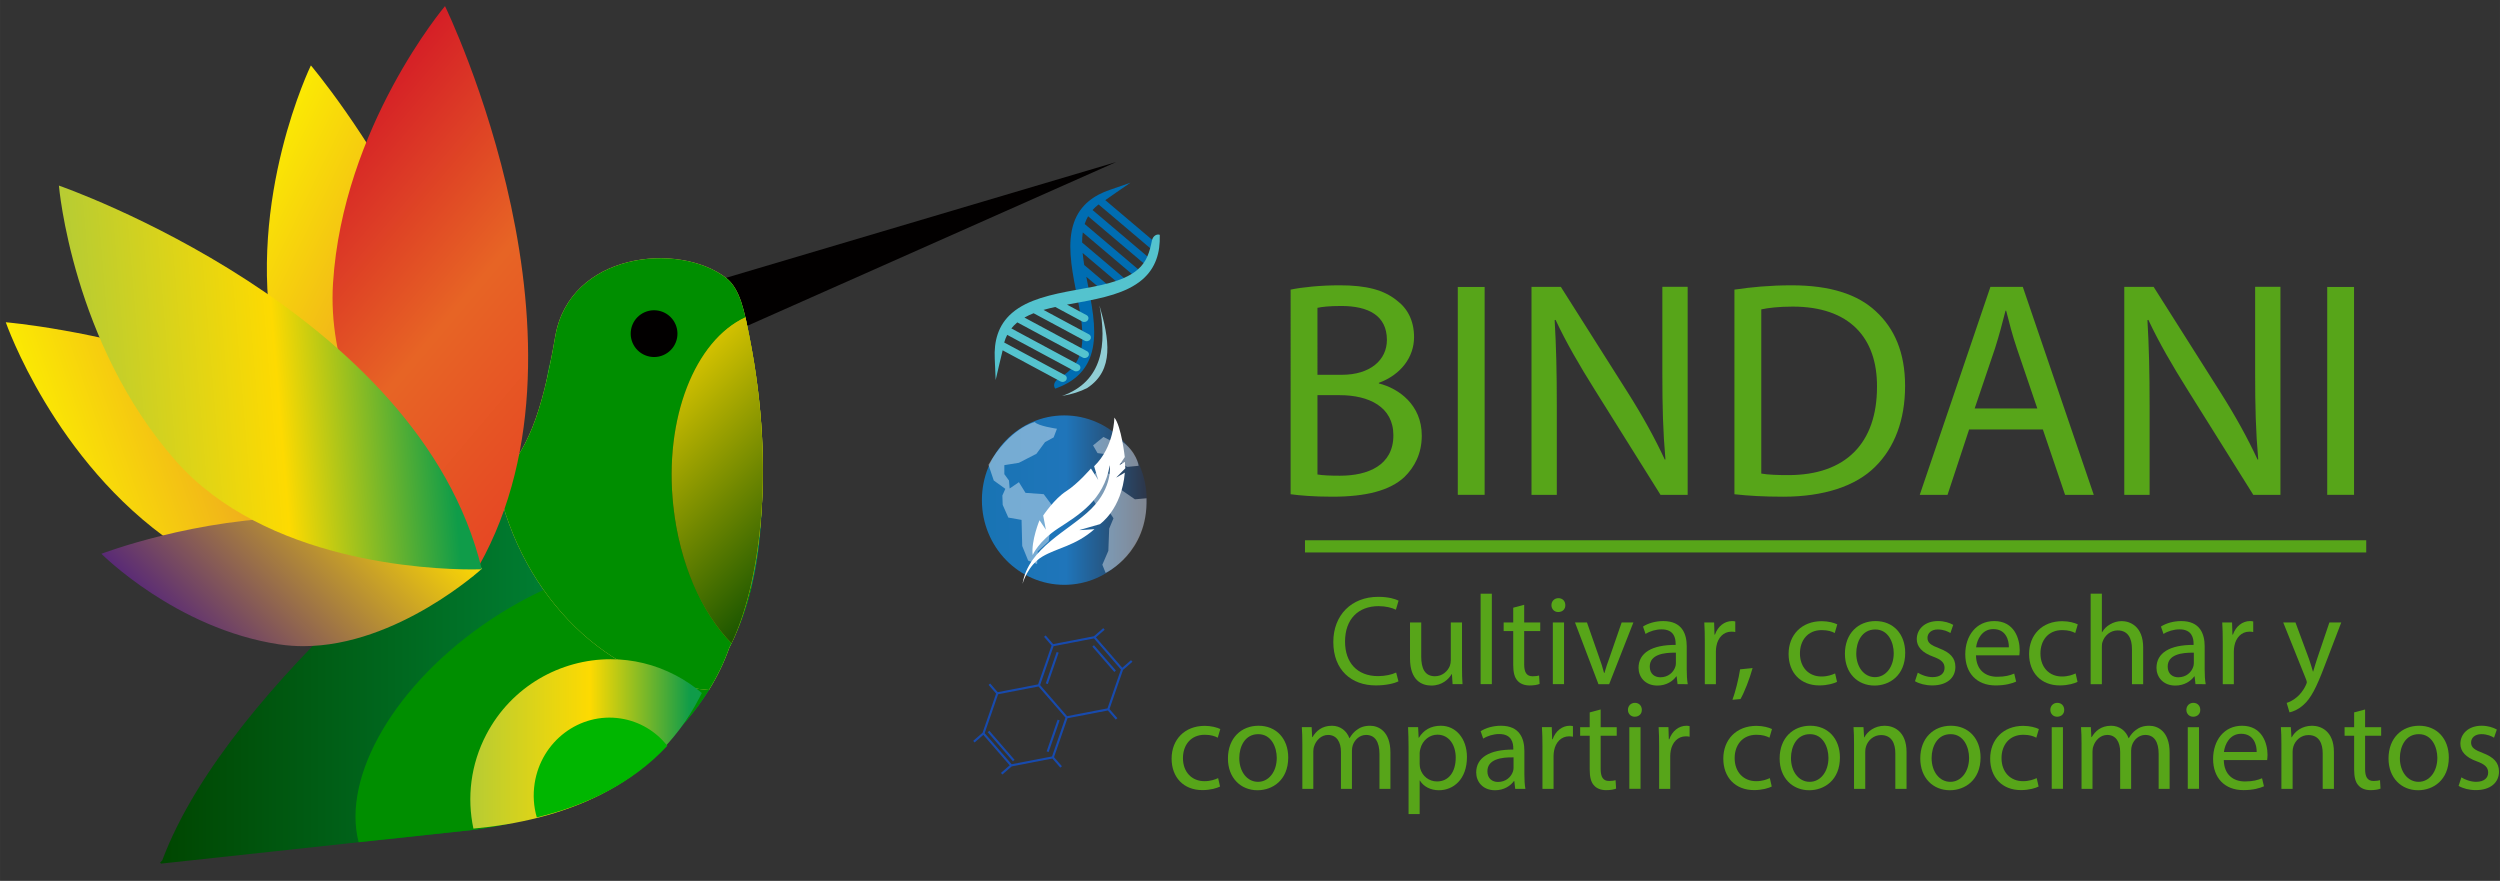 <?xml version="1.0" encoding="UTF-8" standalone="no"?>
<!-- Created with Inkscape (http://www.inkscape.org/) -->

<svg
   width="596"
   height="210"
   viewBox="0 0 157.692 55.563"
   version="1.1"
   id="svg43048"
   inkscape:version="1.1.1 (3bf5ae0d25, 2021-09-20)"
   sodipodi:docname="uam_base.svg"
   xmlns:inkscape="http://www.inkscape.org/namespaces/inkscape"
   xmlns:sodipodi="http://sodipodi.sourceforge.net/DTD/sodipodi-0.dtd"
   xmlns="http://www.w3.org/2000/svg"
   xmlns:svg="http://www.w3.org/2000/svg">
  <rect x="0" y="0" width="157.692" height="55.563" fill="#333333" stroke="none"/>
  <sodipodi:namedview
     id="namedview43050"
     pagecolor="#505050"
     bordercolor="#eeeeee"
     borderopacity="1"
     inkscape:pageshadow="0"
     inkscape:pageopacity="0"
     inkscape:pagecheckerboard="0"
     inkscape:document-units="mm"
     showgrid="false"
     inkscape:zoom="2.096401"
     inkscape:cx="244.46659"
     inkscape:cy="141.43287"
     inkscape:window-width="1920"
     inkscape:window-height="1017"
     inkscape:window-x="-8"
     inkscape:window-y="-8"
     inkscape:window-maximized="1"
     inkscape:current-layer="layer1"
     units="px" />
  <defs
     id="defs43045">
    <clipPath
       clipPathUnits="userSpaceOnUse"
       id="clipPath43486">
      <path
         d="M 0,960 H 960 V 0 H 0 Z"
         id="path43484" />
    </clipPath>
    <linearGradient
       x1="0"
       y1="0"
       x2="1"
       y2="0"
       gradientUnits="userSpaceOnUse"
       gradientTransform="matrix(53.946,0,0,-53.946,364.968,506.324)"
       spreadMethod="pad"
       id="linearGradient43704">
      <stop
         style="stop-opacity:1;stop-color:#1974b4"
         offset="0"
         id="stop43694" />
      <stop
         style="stop-opacity:1;stop-color:#1974b4"
         offset="0.046"
         id="stop43696" />
      <stop
         style="stop-opacity:1;stop-color:#1f75ba"
         offset="0.509"
         id="stop43698" />
      <stop
         style="stop-opacity:1;stop-color:#1f75ba"
         offset="0.512"
         id="stop43700" />
      <stop
         style="stop-opacity:1;stop-color:#2d3649"
         offset="1"
         id="stop43702" />
    </linearGradient>
    <clipPath
       clipPathUnits="userSpaceOnUse"
       id="clipPath43714">
      <path
         d="M 0,960 H 960 V 0 H 0 Z"
         id="path43712" />
    </clipPath>
    <clipPath
       clipPathUnits="userSpaceOnUse"
       id="clipPath43722">
      <path
         d="m 367.115,531.872 h 24.362 v -46.45 h -24.362 z"
         id="path43720" />
    </clipPath>
    <clipPath
       clipPathUnits="userSpaceOnUse"
       id="clipPath43726">
      <path
         d="m 367.115,485.421 h 24.362 v 46.451 h -24.362 z"
         id="path43724" />
    </clipPath>
    <clipPath
       clipPathUnits="userSpaceOnUse"
       id="clipPath43746">
      <path
         d="m 399.824,515.479 h 19.029 v -32.963 h -19.029 z"
         id="path43744" />
    </clipPath>
    <clipPath
       clipPathUnits="userSpaceOnUse"
       id="clipPath43750">
      <path
         d="m 399.824,482.516 h 19.029 v 32.963 h -19.029 z"
         id="path43748" />
    </clipPath>
    <clipPath
       clipPathUnits="userSpaceOnUse"
       id="clipPath43770">
      <path
         d="m 401.345,526.998 h 14.909 v -9.806 h -14.909 z"
         id="path43768" />
    </clipPath>
    <clipPath
       clipPathUnits="userSpaceOnUse"
       id="clipPath43774">
      <path
         d="m 401.345,517.192 h 14.908 v 9.806 h -14.908 z"
         id="path43772" />
    </clipPath>
    <linearGradient
       x1="0"
       y1="0"
       x2="1"
       y2="0"
       gradientUnits="userSpaceOnUse"
       gradientTransform="matrix(196.97,0,0,-196.97,95.998,483.534)"
       spreadMethod="pad"
       id="linearGradient43808">
      <stop
         style="stop-opacity:1;stop-color:#004600"
         offset="0"
         id="stop43804" />
      <stop
         style="stop-opacity:1;stop-color:#009c4e"
         offset="1"
         id="stop43806" />
    </linearGradient>
    <clipPath
       clipPathUnits="userSpaceOnUse"
       id="clipPath43818">
      <path
         d="M 0,960 H 960 V 0 H 0 Z"
         id="path43816" />
    </clipPath>
    <linearGradient
       x1="0"
       y1="0"
       x2="1"
       y2="0"
       gradientUnits="userSpaceOnUse"
       gradientTransform="matrix(29.886,0,0,-29.886,263.418,512.8)"
       spreadMethod="pad"
       id="linearGradient43852">
      <stop
         style="stop-opacity:1;stop-color:#004600"
         offset="0"
         id="stop43848" />
      <stop
         style="stop-opacity:1;stop-color:#fdda00"
         offset="1"
         id="stop43850" />
    </linearGradient>
    <linearGradient
       x1="0"
       y1="0"
       x2="1"
       y2="0"
       gradientUnits="userSpaceOnUse"
       gradientTransform="matrix(-71.834,71.834,-71.834,-71.834,315.276,476.883)"
       spreadMethod="pad"
       id="linearGradient43872">
      <stop
         style="stop-opacity:1;stop-color:#004600"
         offset="0"
         id="stop43868" />
      <stop
         style="stop-opacity:1;stop-color:#fdda00"
         offset="1"
         id="stop43870" />
    </linearGradient>
    <clipPath
       clipPathUnits="userSpaceOnUse"
       id="clipPath43882">
      <path
         d="M 0,960 H 960 V 0 H 0 Z"
         id="path43880" />
    </clipPath>
    <linearGradient
       x1="0"
       y1="0"
       x2="1"
       y2="0"
       gradientUnits="userSpaceOnUse"
       gradientTransform="matrix(75.771,0,0,-75.771,197.552,426.539)"
       spreadMethod="pad"
       id="linearGradient43912">
      <stop
         style="stop-opacity:1;stop-color:#b7cc33"
         offset="0"
         id="stop43900" />
      <stop
         style="stop-opacity:1;stop-color:#b7cc33"
         offset="0.006"
         id="stop43902" />
      <stop
         style="stop-opacity:1;stop-color:#fdda01"
         offset="0.517"
         id="stop43904" />
      <stop
         style="stop-opacity:1;stop-color:#fdda01"
         offset="0.517"
         id="stop43906" />
      <stop
         style="stop-opacity:1;stop-color:#0f9c49"
         offset="0.95"
         id="stop43908" />
      <stop
         style="stop-opacity:1;stop-color:#0f9c49"
         offset="1"
         id="stop43910" />
    </linearGradient>
    <clipPath
       clipPathUnits="userSpaceOnUse"
       id="clipPath43922">
      <path
         d="M 0,960 H 960 V 0 H 0 Z"
         id="path43920" />
    </clipPath>
    <linearGradient
       x1="0"
       y1="0"
       x2="1"
       y2="0"
       gradientUnits="userSpaceOnUse"
       gradientTransform="matrix(106.901,-51.906,51.906,106.901,117.911,591.767)"
       spreadMethod="pad"
       id="linearGradient43950">
      <stop
         style="stop-opacity:1;stop-color:#fbe903"
         offset="0"
         id="stop43940" />
      <stop
         style="stop-opacity:1;stop-color:#fbe903"
         offset="0.001"
         id="stop43942" />
      <stop
         style="stop-opacity:1;stop-color:#efaa1e"
         offset="0.5"
         id="stop43944" />
      <stop
         style="stop-opacity:1;stop-color:#efaa1e"
         offset="0.501"
         id="stop43946" />
      <stop
         style="stop-opacity:1;stop-color:#79b442"
         offset="1"
         id="stop43948" />
    </linearGradient>
    <clipPath
       clipPathUnits="userSpaceOnUse"
       id="clipPath43960">
      <path
         d="M 0,960 H 960 V 0 H 0 Z"
         id="path43958" />
    </clipPath>
    <clipPath
       clipPathUnits="userSpaceOnUse"
       id="clipPath43968">
      <path
         d="m 113.465,573.186 h 85.48 v -92.139 h -85.48 z"
         id="path43966" />
    </clipPath>
    <linearGradient
       x1="0"
       y1="0"
       x2="1"
       y2="0"
       gradientUnits="userSpaceOnUse"
       gradientTransform="matrix(85.025,-0.306,0.306,85.025,113.796,527.269)"
       spreadMethod="pad"
       id="linearGradient43984">
      <stop
         style="stop-opacity:1;stop-color:#039e88"
         offset="0"
         id="stop43974" />
      <stop
         style="stop-opacity:1;stop-color:#039e88"
         offset="0.005"
         id="stop43976" />
      <stop
         style="stop-opacity:1;stop-color:#0065af"
         offset="0.5"
         id="stop43978" />
      <stop
         style="stop-opacity:1;stop-color:#0065af"
         offset="0.502"
         id="stop43980" />
      <stop
         style="stop-opacity:1;stop-color:#0f9c49"
         offset="1"
         id="stop43982" />
    </linearGradient>
    <clipPath
       clipPathUnits="userSpaceOnUse"
       id="clipPath44006">
      <path
         d="M 57.341,714.596 H 335.898 V 434.751 H 57.341 Z"
         id="path44004" />
    </clipPath>
    <linearGradient
       x1="0"
       y1="0"
       x2="1"
       y2="0"
       gradientUnits="userSpaceOnUse"
       gradientTransform="matrix(97.344,-82.267,82.267,97.344,146.331,617.173)"
       spreadMethod="pad"
       id="linearGradient44022">
      <stop
         style="stop-opacity:1;stop-color:#d51f26"
         offset="0"
         id="stop44012" />
      <stop
         style="stop-opacity:1;stop-color:#d51f26"
         offset="0.001"
         id="stop44014" />
      <stop
         style="stop-opacity:1;stop-color:#e76425"
         offset="0.522"
         id="stop44016" />
      <stop
         style="stop-opacity:1;stop-color:#e76425"
         offset="0.53"
         id="stop44018" />
      <stop
         style="stop-opacity:1;stop-color:#e64724"
         offset="1"
         id="stop44020" />
    </linearGradient>
    <linearGradient
       x1="0"
       y1="0"
       x2="1"
       y2="0"
       gradientUnits="userSpaceOnUse"
       gradientTransform="matrix(112.293,38.885,-38.885,112.293,69.135,496.302)"
       spreadMethod="pad"
       id="linearGradient44060">
      <stop
         style="stop-opacity:1;stop-color:#fbe903"
         offset="0"
         id="stop44050" />
      <stop
         style="stop-opacity:1;stop-color:#fbe903"
         offset="0.001"
         id="stop44052" />
      <stop
         style="stop-opacity:1;stop-color:#efaa1e"
         offset="0.5"
         id="stop44054" />
      <stop
         style="stop-opacity:1;stop-color:#efaa1e"
         offset="0.501"
         id="stop44056" />
      <stop
         style="stop-opacity:1;stop-color:#79b442"
         offset="1"
         id="stop44058" />
    </linearGradient>
    <clipPath
       clipPathUnits="userSpaceOnUse"
       id="clipPath44070">
      <path
         d="M 0,960 H 960 V 0 H 0 Z"
         id="path44068" />
    </clipPath>
    <clipPath
       clipPathUnits="userSpaceOnUse"
       id="clipPath44078">
      <path
         d="M 44.54,580.842 H 233.688 V 391.696 H 44.54 Z"
         id="path44076" />
    </clipPath>
    <linearGradient
       x1="0"
       y1="0"
       x2="1"
       y2="0"
       gradientUnits="userSpaceOnUse"
       gradientTransform="matrix(60.344,59.91,-59.91,60.344,108.987,456.358)"
       spreadMethod="pad"
       id="linearGradient44090">
      <stop
         style="stop-opacity:1;stop-color:#592a76"
         offset="0"
         id="stop44084" />
      <stop
         style="stop-opacity:1;stop-color:#592a76"
         offset="0.001"
         id="stop44086" />
      <stop
         style="stop-opacity:1;stop-color:#fcd803"
         offset="1"
         id="stop44088" />
    </linearGradient>
    <clipPath
       clipPathUnits="userSpaceOnUse"
       id="clipPath44112">
      <path
         d="M 52.198,620.791 H 211.998 V 469.267 H 52.198 Z"
         id="path44110" />
    </clipPath>
    <linearGradient
       x1="0"
       y1="0"
       x2="1"
       y2="0"
       gradientUnits="userSpaceOnUse"
       gradientTransform="matrix(126.987,10.653,-10.653,126.987,68.698,539.71)"
       spreadMethod="pad"
       id="linearGradient44130">
      <stop
         style="stop-opacity:1;stop-color:#b7cc33"
         offset="0"
         id="stop44118" />
      <stop
         style="stop-opacity:1;stop-color:#b7cc33"
         offset="0.003"
         id="stop44120" />
      <stop
         style="stop-opacity:1;stop-color:#fdda01"
         offset="0.517"
         id="stop44122" />
      <stop
         style="stop-opacity:1;stop-color:#0f9c49"
         offset="0.95"
         id="stop44124" />
      <stop
         style="stop-opacity:1;stop-color:#0f9c49"
         offset="0.95"
         id="stop44126" />
      <stop
         style="stop-opacity:1;stop-color:#0f9c49"
         offset="1"
         id="stop44128" />
    </linearGradient>
  </defs>
  <g
     inkscape:label="Capa 1"
     inkscape:groupmode="layer"
     id="layer1">
    <g
       id="g58054"
       transform="matrix(0.546,0,0,0.546,8.437,84.407)">
      <g
         id="g43488"
         transform="matrix(0.353,0,0,-0.353,136.748,-99.777)"
         style="fill:#57a519;fill-opacity:1">
        <path
           d="m 0,0 c 1.717,-0.303 4.242,-0.404 7.373,-0.404 9.09,0 17.473,3.333 17.473,13.231 0,9.291 -7.98,13.13 -17.575,13.13 H 0 Z m 0,32.622 h 7.979 c 9.292,0 14.746,4.848 14.746,11.413 0,7.979 -6.061,11.11 -14.949,11.11 -4.039,0 -6.362,-0.303 -7.776,-0.606 z m -8.787,27.876 c 3.838,0.808 9.898,1.414 16.058,1.414 8.788,0 14.444,-1.516 18.685,-4.949 3.535,-2.626 5.656,-6.666 5.656,-12.019 0,-6.565 -4.342,-12.322 -11.514,-14.948 v -0.202 c 6.464,-1.616 14.039,-6.969 14.039,-17.068 0,-5.858 -2.323,-10.302 -5.756,-13.635 -4.748,-4.343 -12.424,-6.363 -23.533,-6.363 -6.06,0 -10.706,0.404 -13.635,0.808 z"
           style="fill:#57a519;fill-opacity:1;fill-rule:nonzero;stroke:none"
           id="path43490" />
      </g>
      <path
         d="m 156.06,-97.425 h -3.1 v -24.015 h 3.1 z"
         style="fill:#57a519;fill-opacity:1;fill-rule:nonzero;stroke:none;stroke-width:0.353"
         id="path43492" />
      <g
         id="g43494"
         transform="matrix(0.353,0,0,-0.353,161.475,-97.425)"
         style="fill:#57a519;fill-opacity:1">
        <path
           d="M 0,0 V 68.073 H 9.595 L 31.411,33.632 c 5.049,-7.979 8.988,-15.15 12.221,-22.118 l 0.201,0.101 c -0.808,9.09 -1.01,17.371 -1.01,27.976 v 28.482 h 8.281 L 51.104,0 H 42.218 L 20.604,34.542 C 15.856,42.116 11.312,49.893 7.878,57.266 L 7.575,57.165 C 8.08,48.58 8.282,40.399 8.282,29.087 V 0 Z"
           style="fill:#57a519;fill-opacity:1;fill-rule:nonzero;stroke:none"
           id="path43496" />
      </g>
      <g
         id="g43498"
         transform="matrix(0.353,0,0,-0.353,188.02,-99.883)"
         style="fill:#57a519;fill-opacity:1">
        <path
           d="m 0,0 c 2.222,-0.404 5.454,-0.505 8.888,-0.505 18.785,0 28.986,10.504 28.986,28.885 C 37.976,44.439 28.886,54.64 10.302,54.64 5.757,54.64 2.323,54.236 0,53.731 Z m -8.787,60.195 c 5.352,0.808 11.716,1.414 18.684,1.414 12.625,0 21.614,-2.929 27.573,-8.484 6.06,-5.555 9.595,-13.433 9.595,-24.441 0,-11.11 -3.434,-20.2 -9.796,-26.462 -6.364,-6.363 -16.868,-9.797 -30.098,-9.797 -6.262,0 -11.514,0.303 -15.958,0.808 z"
           style="fill:#57a519;fill-opacity:1;fill-rule:nonzero;stroke:none"
           id="path43500" />
      </g>
      <g
         id="g43502"
         transform="matrix(0.353,0,0,-0.353,219.909,-107.401)"
         style="fill:#57a519;fill-opacity:1">
        <path
           d="m 0,0 -6.666,19.594 c -1.515,4.444 -2.524,8.484 -3.534,12.423 h -0.202 c -1.01,-4.04 -2.121,-8.182 -3.435,-12.322 L -20.502,0 Z m -22.32,-6.868 -7.07,-21.411 h -9.09 l 23.128,68.072 H -4.747 L 18.482,-28.279 H 9.09 L 1.818,-6.868 Z"
           style="fill:#57a519;fill-opacity:1;fill-rule:nonzero;stroke:none"
           id="path43504" />
      </g>
      <g
         id="g43506"
         transform="matrix(0.353,0,0,-0.353,229.957,-97.425)"
         style="fill:#57a519;fill-opacity:1">
        <path
           d="M 0,0 V 68.073 H 9.595 L 31.41,33.632 c 5.05,-7.979 8.989,-15.15 12.221,-22.118 l 0.202,0.101 c -0.808,9.09 -1.01,17.371 -1.01,27.976 v 28.482 h 8.282 L 51.105,0 H 42.217 L 20.604,34.542 C 15.856,42.116 11.312,49.893 7.878,57.266 L 7.575,57.165 C 8.08,48.58 8.282,40.399 8.282,29.087 V 0 Z"
           style="fill:#57a519;fill-opacity:1;fill-rule:nonzero;stroke:none"
           id="path43508" />
      </g>
      <path
         d="m 256.501,-97.425 h -3.1 v -24.015 h 3.1 z"
         style="fill:#57a519;fill-opacity:1;fill-rule:nonzero;stroke:none;stroke-width:0.353"
         id="path43510" />
      <g
         id="g43516"
         transform="matrix(0.353,0,0,-0.353,146.104,-75.879)"
         style="fill:#57a519;fill-opacity:1">
        <path
           d="m 0,0 c -1.335,-0.668 -4.005,-1.335 -7.426,-1.335 -7.926,0 -13.89,5.006 -13.89,14.225 0,8.801 5.964,14.766 14.683,14.766 3.504,0 5.715,-0.751 6.674,-1.251 l -0.876,-2.962 c -1.376,0.667 -3.337,1.168 -5.673,1.168 -6.591,0 -10.971,-4.213 -10.971,-11.596 0,-6.883 3.963,-11.305 10.804,-11.305 2.211,0 4.464,0.459 5.924,1.168 z"
           style="fill:#57a519;fill-opacity:1;fill-rule:nonzero;stroke:none"
           id="path43518" />
      </g>
      <g
         id="g43520"
         transform="matrix(0.353,0,0,-0.353,153.447,-77.498)"
         style="fill:#57a519;fill-opacity:1">
        <path
           d="m 0,0 c 0,-2.085 0.041,-3.921 0.167,-5.506 h -3.254 l -0.209,3.295 h -0.083 c -0.96,-1.626 -3.087,-3.754 -6.675,-3.754 -3.17,0 -6.966,1.752 -6.966,8.844 v 11.805 h 3.671 V 3.504 c 0,-3.837 1.168,-6.424 4.505,-6.424 2.461,0 4.172,1.711 4.839,3.338 0.209,0.542 0.334,1.209 0.334,1.877 V 14.684 H 0 Z"
           style="fill:#57a519;fill-opacity:1;fill-rule:nonzero;stroke:none"
           id="path43522" />
      </g>
      <path
         d="m 155.596,-86.004 h 1.295 v 10.448 h -1.295 z"
         style="fill:#57a519;fill-opacity:1;fill-rule:nonzero;stroke:none;stroke-width:0.353"
         id="path43524" />
      <g
         id="g43526"
         transform="matrix(0.353,0,0,-0.353,160.629,-84.724)"
         style="fill:#57a519;fill-opacity:1">
        <path
           d="M 0,0 V -5.799 H 5.256 V -8.594 H 0 V -19.48 c 0,-2.503 0.709,-3.922 2.754,-3.922 0.959,0 1.668,0.125 2.127,0.25 l 0.167,-2.753 c -0.709,-0.292 -1.836,-0.5 -3.254,-0.5 -1.71,0 -3.087,0.542 -3.963,1.543 -1.043,1.085 -1.418,2.879 -1.418,5.256 v 11.012 h -3.129 v 2.795 h 3.129 v 4.839 z"
           style="fill:#57a519;fill-opacity:1;fill-rule:nonzero;stroke:none"
           id="path43528" />
      </g>
      <path
         d="m 163.94,-82.678 h 1.295 v 7.122 h -1.295 z m 1.442,-2.002 c 0.015,0.442 -0.309,0.795 -0.824,0.795 -0.456,0 -0.78,-0.353 -0.78,-0.795 0,-0.456 0.339,-0.809 0.81,-0.809 0.485,0 0.794,0.353 0.794,0.809"
         style="fill:#57a519;fill-opacity:1;fill-rule:nonzero;stroke:none;stroke-width:0.353"
         id="path43530" />
      <g
         id="g43532"
         transform="matrix(0.353,0,0,-0.353,167.884,-82.678)"
         style="fill:#57a519;fill-opacity:1">
        <path
           d="m 0,0 3.963,-11.346 c 0.667,-1.836 1.21,-3.505 1.627,-5.173 h 0.125 c 0.459,1.668 1.043,3.337 1.71,5.173 L 11.347,0 h 3.837 L 7.258,-20.189 H 3.754 L -3.921,0 Z"
           style="fill:#57a519;fill-opacity:1;fill-rule:nonzero;stroke:none"
           id="path43534" />
      </g>
      <g
         id="g43536"
         transform="matrix(0.353,0,0,-0.353,178.156,-79.19)"
         style="fill:#57a519;fill-opacity:1">
        <path
           d="m 0,0 c -4.005,0.083 -8.552,-0.626 -8.552,-4.547 0,-2.378 1.585,-3.504 3.462,-3.504 2.628,0 4.297,1.668 4.881,3.379 C -0.084,-4.297 0,-3.88 0,-3.504 Z M 0.542,-10.304 0.25,-7.76 H 0.125 c -1.127,-1.585 -3.296,-3.003 -6.174,-3.003 -4.088,0 -6.174,2.878 -6.174,5.798 0,4.881 4.338,7.551 12.139,7.509 v 0.417 c 0,1.669 -0.459,4.673 -4.589,4.673 -1.877,0 -3.837,-0.584 -5.256,-1.502 l -0.834,2.419 c 1.669,1.085 4.088,1.794 6.633,1.794 6.174,0 7.675,-4.213 7.675,-8.259 v -7.551 c 0,-1.752 0.084,-3.462 0.334,-4.839 z"
           style="fill:#57a519;fill-opacity:1;fill-rule:nonzero;stroke:none"
           id="path43538" />
      </g>
      <g
         id="g43540"
         transform="matrix(0.353,0,0,-0.353,181.496,-80.456)"
         style="fill:#57a519;fill-opacity:1">
        <path
           d="M 0,0 C 0,2.378 -0.041,4.422 -0.167,6.299 H 3.046 L 3.171,2.336 h 0.167 c 0.917,2.712 3.128,4.422 5.589,4.422 0.418,0 0.71,-0.042 1.043,-0.125 V 3.171 C 9.595,3.254 9.219,3.296 8.719,3.296 6.133,3.296 4.297,1.335 3.796,-1.418 3.713,-1.919 3.63,-2.503 3.63,-3.128 V -13.891 H 0 Z"
           style="fill:#57a519;fill-opacity:1;fill-rule:nonzero;stroke:none"
           id="path43542" />
      </g>
      <g
         id="g43544"
         transform="matrix(0.353,0,0,-0.353,184.69,-73.746)"
         style="fill:#57a519;fill-opacity:1">
        <path
           d="m 0,0 c 0.918,2.461 2.044,6.925 2.503,9.97 l 4.088,0.417 C 5.631,6.841 3.796,2.211 2.628,0.25 Z"
           style="fill:#57a519;fill-opacity:1;fill-rule:nonzero;stroke:none"
           id="path43546" />
      </g>
      <g
         id="g43548"
         transform="matrix(0.353,0,0,-0.353,196.771,-75.82)"
         style="fill:#57a519;fill-opacity:1">
        <path
           d="m 0,0 c -0.96,-0.501 -3.087,-1.168 -5.799,-1.168 -6.09,0 -10.053,4.13 -10.053,10.304 0,6.215 4.255,10.719 10.846,10.719 2.169,0 4.088,-0.542 5.089,-1.042 l -0.834,-2.836 c -0.876,0.5 -2.253,0.959 -4.255,0.959 -4.63,0 -7.133,-3.42 -7.133,-7.634 0,-4.672 3.003,-7.55 7.008,-7.55 2.086,0 3.462,0.542 4.505,1.001 z"
           style="fill:#57a519;fill-opacity:1;fill-rule:nonzero;stroke:none"
           id="path43550" />
      </g>
      <g
         id="g43552"
         transform="matrix(0.353,0,0,-0.353,198.993,-79.102)"
         style="fill:#57a519;fill-opacity:1">
        <path
           d="m 0,0 c 0,-4.421 2.545,-7.759 6.132,-7.759 3.505,0 6.133,3.296 6.133,7.843 0,3.42 -1.711,7.759 -6.049,7.759 C 1.877,7.843 0,3.838 0,0 m 16.019,0.209 c 0,-7.467 -5.173,-10.721 -10.053,-10.721 -5.465,0 -9.678,4.005 -9.678,10.387 0,6.758 4.422,10.721 10.011,10.721 5.799,0 9.72,-4.213 9.72,-10.387"
           style="fill:#57a519;fill-opacity:1;fill-rule:nonzero;stroke:none"
           id="path43554" />
      </g>
      <g
         id="g43556"
         transform="matrix(0.353,0,0,-0.353,206.101,-76.88)"
         style="fill:#57a519;fill-opacity:1">
        <path
           d="m 0,0 c 1.084,-0.709 3.004,-1.46 4.839,-1.46 2.67,0 3.921,1.335 3.921,3.004 0,1.752 -1.042,2.711 -3.754,3.712 -3.63,1.294 -5.34,3.296 -5.34,5.716 0,3.253 2.629,5.923 6.967,5.923 2.044,0 3.838,-0.584 4.964,-1.251 l -0.918,-2.67 c -0.793,0.5 -2.252,1.168 -4.129,1.168 -2.17,0 -3.379,-1.251 -3.379,-2.753 0,-1.669 1.209,-2.42 3.837,-3.421 3.504,-1.335 5.298,-3.087 5.298,-6.09 0,-3.546 -2.753,-6.049 -7.55,-6.049 -2.211,0 -4.255,0.542 -5.674,1.376 z"
           style="fill:#57a519;fill-opacity:1;fill-rule:nonzero;stroke:none"
           id="path43558" />
      </g>
      <g
         id="g43560"
         transform="matrix(0.353,0,0,-0.353,216.623,-79.809)"
         style="fill:#57a519;fill-opacity:1">
        <path
           d="m 0,0 c 0.042,2.336 -0.959,5.965 -5.089,5.965 -3.713,0 -5.34,-3.421 -5.632,-5.965 z m -10.763,-2.628 c 0.084,-4.965 3.254,-7.009 6.925,-7.009 2.628,0 4.214,0.459 5.59,1.043 l 0.626,-2.628 c -1.293,-0.584 -3.504,-1.251 -6.716,-1.251 -6.216,0 -9.929,4.088 -9.929,10.178 0,6.091 3.588,10.888 9.47,10.888 6.591,0 8.343,-5.798 8.343,-9.511 0,-0.751 -0.084,-1.335 -0.125,-1.71 z"
           style="fill:#57a519;fill-opacity:1;fill-rule:nonzero;stroke:none"
           id="path43562" />
      </g>
      <g
         id="g43564"
         transform="matrix(0.353,0,0,-0.353,224.555,-75.82)"
         style="fill:#57a519;fill-opacity:1">
        <path
           d="m 0,0 c -0.959,-0.501 -3.087,-1.168 -5.799,-1.168 -6.09,0 -10.053,4.13 -10.053,10.304 0,6.215 4.255,10.719 10.846,10.719 2.169,0 4.088,-0.542 5.089,-1.042 l -0.834,-2.836 c -0.876,0.5 -2.253,0.959 -4.255,0.959 -4.63,0 -7.133,-3.42 -7.133,-7.634 0,-4.672 3.003,-7.55 7.008,-7.55 2.086,0 3.462,0.542 4.505,1.001 z"
           style="fill:#57a519;fill-opacity:1;fill-rule:nonzero;stroke:none"
           id="path43566" />
      </g>
      <g
         id="g43568"
         transform="matrix(0.353,0,0,-0.353,226.071,-86.004)"
         style="fill:#57a519;fill-opacity:1">
        <path
           d="m 0,0 h 3.671 v -12.598 h 0.083 c 0.585,1.043 1.502,1.961 2.628,2.586 1.085,0.626 2.378,1.043 3.755,1.043 2.711,0 7.05,-1.668 7.05,-8.635 v -12.013 h -3.671 v 11.596 c 0,3.254 -1.21,6.007 -4.672,6.007 -2.378,0 -4.255,-1.669 -4.923,-3.671 -0.208,-0.501 -0.25,-1.043 -0.25,-1.752 v -12.18 H 0 Z"
           style="fill:#57a519;fill-opacity:1;fill-rule:nonzero;stroke:none"
           id="path43570" />
      </g>
      <g
         id="g43572"
         transform="matrix(0.353,0,0,-0.353,237.991,-79.19)"
         style="fill:#57a519;fill-opacity:1">
        <path
           d="m 0,0 c -4.005,0.083 -8.552,-0.626 -8.552,-4.547 0,-2.378 1.586,-3.504 3.463,-3.504 2.628,0 4.296,1.668 4.88,3.379 C -0.083,-4.297 0,-3.88 0,-3.504 Z M 0.542,-10.304 0.25,-7.76 H 0.125 c -1.126,-1.585 -3.296,-3.003 -6.174,-3.003 -4.088,0 -6.174,2.878 -6.174,5.798 0,4.881 4.339,7.551 12.14,7.509 v 0.417 c 0,1.669 -0.459,4.673 -4.589,4.673 -1.877,0 -3.838,-0.584 -5.256,-1.502 l -0.834,2.419 c 1.668,1.085 4.088,1.794 6.632,1.794 6.174,0 7.676,-4.213 7.676,-8.259 v -7.551 c 0,-1.752 0.083,-3.462 0.334,-4.839 z"
           style="fill:#57a519;fill-opacity:1;fill-rule:nonzero;stroke:none"
           id="path43574" />
      </g>
      <g
         id="g43576"
         transform="matrix(0.353,0,0,-0.353,241.332,-80.456)"
         style="fill:#57a519;fill-opacity:1">
        <path
           d="M 0,0 C 0,2.378 -0.042,4.422 -0.167,6.299 H 3.046 L 3.171,2.336 h 0.167 c 0.917,2.712 3.128,4.422 5.589,4.422 0.418,0 0.71,-0.042 1.044,-0.125 V 3.171 C 9.595,3.254 9.219,3.296 8.719,3.296 6.133,3.296 4.297,1.335 3.796,-1.418 3.713,-1.919 3.63,-2.503 3.63,-3.128 V -13.891 H 0 Z"
           style="fill:#57a519;fill-opacity:1;fill-rule:nonzero;stroke:none"
           id="path43578" />
      </g>
      <g
         id="g43580"
         transform="matrix(0.353,0,0,-0.353,249.734,-82.678)"
         style="fill:#57a519;fill-opacity:1">
        <path
           d="m 0,0 4.422,-11.93 c 0.459,-1.335 0.959,-2.921 1.293,-4.13 h 0.083 c 0.376,1.209 0.793,2.753 1.293,4.213 L 11.096,0 h 3.88 L 9.469,-14.392 C 6.841,-21.315 5.047,-24.861 2.544,-27.03 c -1.793,-1.586 -3.587,-2.211 -4.505,-2.378 l -0.918,3.087 c 0.918,0.292 2.128,0.876 3.213,1.793 1.001,0.793 2.252,2.211 3.087,4.089 0.167,0.375 0.292,0.667 0.292,0.876 0,0.208 -0.084,0.5 -0.251,0.959 L -4.005,0 Z"
           style="fill:#57a519;fill-opacity:1;fill-rule:nonzero;stroke:none"
           id="path43582" />
      </g>
      <g
         id="g43584"
         transform="matrix(0.353,0,0,-0.353,125.494,-63.727)"
         style="fill:#57a519;fill-opacity:1">
        <path
           d="m 0,0 c -0.959,-0.501 -3.087,-1.168 -5.798,-1.168 -6.091,0 -10.054,4.13 -10.054,10.304 0,6.216 4.255,10.72 10.846,10.72 2.169,0 4.088,-0.543 5.089,-1.043 l -0.834,-2.836 c -0.876,0.501 -2.252,0.96 -4.255,0.96 -4.63,0 -7.133,-3.421 -7.133,-7.634 0,-4.672 3.004,-7.551 7.008,-7.551 2.086,0 3.463,0.543 4.505,1.001 z"
           style="fill:#57a519;fill-opacity:1;fill-rule:nonzero;stroke:none"
           id="path43586" />
      </g>
      <g
         id="g43588"
         transform="matrix(0.353,0,0,-0.353,127.716,-67.009)"
         style="fill:#57a519;fill-opacity:1">
        <path
           d="m 0,0 c 0,-4.422 2.544,-7.76 6.132,-7.76 3.504,0 6.132,3.296 6.132,7.843 0,3.421 -1.71,7.759 -6.049,7.759 C 1.877,7.842 0,3.838 0,0 m 16.018,0.208 c 0,-7.467 -5.172,-10.721 -10.053,-10.721 -5.465,0 -9.677,4.005 -9.677,10.388 0,6.758 4.421,10.721 10.011,10.721 5.798,0 9.719,-4.214 9.719,-10.388"
           style="fill:#57a519;fill-opacity:1;fill-rule:nonzero;stroke:none"
           id="path43590" />
      </g>
      <g
         id="g43592"
         transform="matrix(0.353,0,0,-0.353,135.001,-68.657)"
         style="fill:#57a519;fill-opacity:1">
        <path
           d="M 0,0 C 0,2.086 -0.042,3.796 -0.167,5.464 H 3.045 L 3.212,2.211 h 0.125 c 1.126,1.919 3.004,3.713 6.341,3.713 2.753,0 4.839,-1.669 5.715,-4.047 h 0.084 c 0.625,1.126 1.418,2.002 2.252,2.628 1.209,0.918 2.544,1.419 4.463,1.419 2.67,0 6.633,-1.753 6.633,-8.761 v -11.889 h -3.588 v 11.43 c 0,3.88 -1.418,6.216 -4.38,6.216 -2.086,0 -3.712,-1.543 -4.337,-3.337 -0.167,-0.501 -0.292,-1.168 -0.292,-1.836 V -14.726 H 12.64 V -2.628 C 12.64,0.584 11.222,2.92 8.426,2.92 6.132,2.92 4.463,1.084 3.879,-0.751 3.671,-1.293 3.587,-1.919 3.587,-2.545 V -14.726 H 0 Z"
           style="fill:#57a519;fill-opacity:1;fill-rule:nonzero;stroke:none"
           id="path43594" />
      </g>
      <g
         id="g43596"
         transform="matrix(0.353,0,0,-0.353,148.554,-66.361)"
         style="fill:#57a519;fill-opacity:1">
        <path
           d="m 0,0 c 0,-0.542 0.083,-1.043 0.167,-1.502 0.667,-2.544 2.878,-4.296 5.506,-4.296 3.88,0 6.132,3.17 6.132,7.801 0,4.046 -2.127,7.508 -6.007,7.508 C 3.296,9.511 0.959,7.718 0.25,4.964 0.125,4.505 0,3.963 0,3.463 Z m -3.629,5.381 c 0,2.587 -0.084,4.673 -0.167,6.591 h 3.295 L -0.334,8.51 h 0.084 c 1.501,2.461 3.879,3.922 7.175,3.922 4.88,0 8.551,-4.13 8.551,-10.263 0,-7.258 -4.421,-10.846 -9.177,-10.846 -2.67,0 -5.006,1.168 -6.216,3.171 H 0 v -10.972 h -3.629 z"
           style="fill:#57a519;fill-opacity:1;fill-rule:nonzero;stroke:none"
           id="path43598" />
      </g>
      <g
         id="g43600"
         transform="matrix(0.353,0,0,-0.353,159.4,-67.097)"
         style="fill:#57a519;fill-opacity:1">
        <path
           d="m 0,0 c -4.005,0.083 -8.552,-0.626 -8.552,-4.547 0,-2.378 1.586,-3.504 3.463,-3.504 2.628,0 4.297,1.668 4.881,3.379 C -0.083,-4.297 0,-3.88 0,-3.504 Z M 0.542,-10.304 0.25,-7.759 H 0.125 c -1.126,-1.585 -3.295,-3.004 -6.174,-3.004 -4.088,0 -6.173,2.879 -6.173,5.799 0,4.881 4.338,7.55 12.139,7.509 v 0.417 c 0,1.668 -0.459,4.672 -4.589,4.672 -1.877,0 -3.838,-0.584 -5.256,-1.502 l -0.835,2.42 c 1.669,1.084 4.089,1.794 6.633,1.794 6.174,0 7.676,-4.214 7.676,-8.26 v -7.551 c 0,-1.752 0.083,-3.462 0.334,-4.839 z"
           style="fill:#57a519;fill-opacity:1;fill-rule:nonzero;stroke:none"
           id="path43602" />
      </g>
      <g
         id="g43604"
         transform="matrix(0.353,0,0,-0.353,162.741,-68.363)"
         style="fill:#57a519;fill-opacity:1">
        <path
           d="M 0,0 C 0,2.377 -0.042,4.421 -0.167,6.298 H 3.045 L 3.17,2.336 h 0.167 c 0.918,2.711 3.129,4.422 5.59,4.422 0.417,0 0.709,-0.042 1.043,-0.126 V 3.17 C 9.595,3.253 9.219,3.295 8.718,3.295 6.132,3.295 4.296,1.334 3.796,-1.419 3.713,-1.919 3.629,-2.504 3.629,-3.129 V -13.892 H 0 Z"
           style="fill:#57a519;fill-opacity:1;fill-rule:nonzero;stroke:none"
           id="path43606" />
      </g>
      <g
         id="g43608"
         transform="matrix(0.353,0,0,-0.353,169.465,-72.63)"
         style="fill:#57a519;fill-opacity:1">
        <path
           d="M 0,0 V -5.799 H 5.257 V -8.593 H 0 V -19.48 c 0,-2.503 0.71,-3.922 2.754,-3.922 0.959,0 1.668,0.126 2.127,0.251 l 0.167,-2.753 c -0.709,-0.292 -1.835,-0.501 -3.254,-0.501 -1.71,0 -3.087,0.542 -3.963,1.544 -1.043,1.084 -1.418,2.878 -1.418,5.256 v 11.012 h -3.129 v 2.794 h 3.129 v 4.84 z"
           style="fill:#57a519;fill-opacity:1;fill-rule:nonzero;stroke:none"
           id="path43610" />
      </g>
      <path
         d="m 172.777,-70.584 h 1.295 v 7.122 h -1.295 z m 1.442,-2.002 c 0.015,0.442 -0.309,0.795 -0.824,0.795 -0.456,0 -0.78,-0.353 -0.78,-0.795 0,-0.456 0.339,-0.809 0.81,-0.809 0.486,0 0.795,0.353 0.795,0.809"
         style="fill:#57a519;fill-opacity:1;fill-rule:nonzero;stroke:none;stroke-width:0.353"
         id="path43612" />
      <g
         id="g43614"
         transform="matrix(0.353,0,0,-0.353,176.22,-68.363)"
         style="fill:#57a519;fill-opacity:1">
        <path
           d="M 0,0 C 0,2.377 -0.042,4.421 -0.167,6.298 H 3.045 L 3.17,2.336 h 0.167 c 0.918,2.711 3.129,4.422 5.59,4.422 0.417,0 0.709,-0.042 1.043,-0.126 V 3.17 C 9.594,3.253 9.219,3.295 8.718,3.295 6.132,3.295 4.296,1.334 3.796,-1.419 3.713,-1.919 3.629,-2.504 3.629,-3.129 V -13.892 H 0 Z"
           style="fill:#57a519;fill-opacity:1;fill-rule:nonzero;stroke:none"
           id="path43616" />
      </g>
      <g
         id="g43618"
         transform="matrix(0.353,0,0,-0.353,189.229,-63.727)"
         style="fill:#57a519;fill-opacity:1">
        <path
           d="m 0,0 c -0.96,-0.501 -3.088,-1.168 -5.799,-1.168 -6.091,0 -10.053,4.13 -10.053,10.304 0,6.216 4.255,10.72 10.846,10.72 2.169,0 4.088,-0.543 5.089,-1.043 l -0.834,-2.836 c -0.876,0.501 -2.253,0.96 -4.255,0.96 -4.631,0 -7.134,-3.421 -7.134,-7.634 0,-4.672 3.004,-7.551 7.009,-7.551 2.085,0 3.462,0.543 4.505,1.001 z"
           style="fill:#57a519;fill-opacity:1;fill-rule:nonzero;stroke:none"
           id="path43620" />
      </g>
      <g
         id="g43622"
         transform="matrix(0.353,0,0,-0.353,191.451,-67.009)"
         style="fill:#57a519;fill-opacity:1">
        <path
           d="m 0,0 c 0,-4.422 2.545,-7.76 6.132,-7.76 3.504,0 6.132,3.296 6.132,7.843 0,3.421 -1.71,7.759 -6.048,7.759 C 1.877,7.842 0,3.838 0,0 m 16.019,0.208 c 0,-7.467 -5.173,-10.721 -10.054,-10.721 -5.464,0 -9.678,4.005 -9.678,10.388 0,6.758 4.422,10.721 10.012,10.721 5.799,0 9.72,-4.214 9.72,-10.388"
           style="fill:#57a519;fill-opacity:1;fill-rule:nonzero;stroke:none"
           id="path43624" />
      </g>
      <g
         id="g43626"
         transform="matrix(0.353,0,0,-0.353,198.736,-68.657)"
         style="fill:#57a519;fill-opacity:1">
        <path
           d="M 0,0 C 0,2.086 -0.042,3.796 -0.167,5.464 H 3.086 L 3.295,2.127 h 0.083 c 1.002,1.919 3.338,3.797 6.675,3.797 2.795,0 7.133,-1.669 7.133,-8.594 v -12.056 h -3.671 v 11.639 c 0,3.254 -1.21,5.965 -4.672,5.965 -2.419,0 -4.296,-1.71 -4.922,-3.754 C 3.754,-1.335 3.67,-1.961 3.67,-2.586 v -12.14 H 0 Z"
           style="fill:#57a519;fill-opacity:1;fill-rule:nonzero;stroke:none"
           id="path43628" />
      </g>
      <g
         id="g43630"
         transform="matrix(0.353,0,0,-0.353,207.698,-67.009)"
         style="fill:#57a519;fill-opacity:1">
        <path
           d="m 0,0 c 0,-4.422 2.546,-7.76 6.133,-7.76 3.504,0 6.132,3.296 6.132,7.843 0,3.421 -1.71,7.759 -6.049,7.759 C 1.878,7.842 0,3.838 0,0 m 16.019,0.208 c 0,-7.467 -5.172,-10.721 -10.053,-10.721 -5.465,0 -9.678,4.005 -9.678,10.388 0,6.758 4.422,10.721 10.012,10.721 5.798,0 9.719,-4.214 9.719,-10.388"
           style="fill:#57a519;fill-opacity:1;fill-rule:nonzero;stroke:none"
           id="path43632" />
      </g>
      <g
         id="g43634"
         transform="matrix(0.353,0,0,-0.353,220.059,-63.727)"
         style="fill:#57a519;fill-opacity:1">
        <path
           d="m 0,0 c -0.96,-0.501 -3.087,-1.168 -5.798,-1.168 -6.091,0 -10.054,4.13 -10.054,10.304 0,6.216 4.255,10.72 10.846,10.72 2.169,0 4.088,-0.543 5.089,-1.043 l -0.834,-2.836 c -0.876,0.501 -2.253,0.96 -4.255,0.96 -4.63,0 -7.133,-3.421 -7.133,-7.634 0,-4.672 3.003,-7.551 7.008,-7.551 2.086,0 3.462,0.543 4.505,1.001 z"
           style="fill:#57a519;fill-opacity:1;fill-rule:nonzero;stroke:none"
           id="path43636" />
      </g>
      <path
         d="m 221.575,-70.584 h 1.295 v 7.122 h -1.295 z m 1.442,-2.002 c 0.015,0.442 -0.309,0.795 -0.824,0.795 -0.456,0 -0.78,-0.353 -0.78,-0.795 0,-0.456 0.339,-0.809 0.809,-0.809 0.486,0 0.795,0.353 0.795,0.809"
         style="fill:#57a519;fill-opacity:1;fill-rule:nonzero;stroke:none;stroke-width:0.353"
         id="path43638" />
      <g
         id="g43640"
         transform="matrix(0.353,0,0,-0.353,225.019,-68.657)"
         style="fill:#57a519;fill-opacity:1">
        <path
           d="M 0,0 C 0,2.086 -0.042,3.796 -0.167,5.464 H 3.045 L 3.212,2.211 h 0.125 c 1.126,1.919 3.003,3.713 6.341,3.713 2.753,0 4.839,-1.669 5.715,-4.047 h 0.083 c 0.626,1.126 1.419,2.002 2.253,2.628 1.208,0.918 2.544,1.419 4.462,1.419 2.67,0 6.633,-1.753 6.633,-8.761 v -11.889 h -3.587 v 11.43 c 0,3.88 -1.419,6.216 -4.38,6.216 -2.086,0 -3.712,-1.543 -4.338,-3.337 -0.167,-0.501 -0.292,-1.168 -0.292,-1.836 V -14.726 H 12.64 V -2.628 C 12.64,0.584 11.221,2.92 8.426,2.92 6.132,2.92 4.463,1.084 3.879,-0.751 3.671,-1.293 3.587,-1.919 3.587,-2.545 V -14.726 H 0 Z"
           style="fill:#57a519;fill-opacity:1;fill-rule:nonzero;stroke:none"
           id="path43642" />
      </g>
      <path
         d="m 237.292,-70.584 h 1.295 v 7.122 h -1.295 z m 1.442,-2.002 c 0.015,0.442 -0.309,0.795 -0.824,0.795 -0.456,0 -0.78,-0.353 -0.78,-0.795 0,-0.456 0.339,-0.809 0.809,-0.809 0.486,0 0.795,0.353 0.795,0.809"
         style="fill:#57a519;fill-opacity:1;fill-rule:nonzero;stroke:none;stroke-width:0.353"
         id="path43644" />
      <g
         id="g43646"
         transform="matrix(0.353,0,0,-0.353,245.253,-67.715)"
         style="fill:#57a519;fill-opacity:1">
        <path
           d="m 0,0 c 0.042,2.336 -0.959,5.965 -5.089,5.965 -3.713,0 -5.34,-3.42 -5.632,-5.965 z m -10.763,-2.628 c 0.084,-4.964 3.254,-7.008 6.926,-7.008 2.628,0 4.213,0.459 5.589,1.043 l 0.626,-2.628 c -1.293,-0.585 -3.504,-1.252 -6.716,-1.252 -6.216,0 -9.928,4.088 -9.928,10.179 0,6.09 3.587,10.888 9.469,10.888 6.591,0 8.343,-5.799 8.343,-9.512 0,-0.751 -0.083,-1.335 -0.125,-1.71 z"
           style="fill:#57a519;fill-opacity:1;fill-rule:nonzero;stroke:none"
           id="path43648" />
      </g>
      <g
         id="g43650"
         transform="matrix(0.353,0,0,-0.353,248.108,-68.657)"
         style="fill:#57a519;fill-opacity:1">
        <path
           d="M 0,0 C 0,2.086 -0.042,3.796 -0.167,5.464 H 3.087 L 3.295,2.127 h 0.084 c 1.001,1.919 3.337,3.797 6.674,3.797 2.796,0 7.134,-1.669 7.134,-8.594 v -12.056 h -3.671 v 11.639 c 0,3.254 -1.21,5.965 -4.672,5.965 -2.42,0 -4.297,-1.71 -4.923,-3.754 -0.167,-0.459 -0.25,-1.085 -0.25,-1.71 v -12.14 H 0 Z"
           style="fill:#57a519;fill-opacity:1;fill-rule:nonzero;stroke:none"
           id="path43652" />
      </g>
      <g
         id="g43654"
         transform="matrix(0.353,0,0,-0.353,257.777,-72.63)"
         style="fill:#57a519;fill-opacity:1">
        <path
           d="M 0,0 V -5.799 H 5.256 V -8.593 H 0 V -19.48 c 0,-2.503 0.709,-3.922 2.752,-3.922 0.96,0 1.669,0.126 2.128,0.251 l 0.167,-2.753 c -0.709,-0.292 -1.835,-0.501 -3.254,-0.501 -1.71,0 -3.087,0.542 -3.963,1.544 -1.043,1.084 -1.418,2.878 -1.418,5.256 v 11.012 h -3.129 v 2.794 h 3.129 v 4.84 z"
           style="fill:#57a519;fill-opacity:1;fill-rule:nonzero;stroke:none"
           id="path43656" />
      </g>
      <g
         id="g43658"
         transform="matrix(0.353,0,0,-0.353,261.794,-67.009)"
         style="fill:#57a519;fill-opacity:1">
        <path
           d="m 0,0 c 0,-4.422 2.545,-7.76 6.133,-7.76 3.503,0 6.132,3.296 6.132,7.843 0,3.421 -1.711,7.759 -6.049,7.759 C 1.878,7.842 0,3.838 0,0 m 16.019,0.208 c 0,-7.467 -5.173,-10.721 -10.053,-10.721 -5.465,0 -9.679,4.005 -9.679,10.388 0,6.758 4.422,10.721 10.012,10.721 5.799,0 9.72,-4.214 9.72,-10.388"
           style="fill:#57a519;fill-opacity:1;fill-rule:nonzero;stroke:none"
           id="path43660" />
      </g>
      <g
         id="g43662"
         transform="matrix(0.353,0,0,-0.353,268.902,-64.787)"
         style="fill:#57a519;fill-opacity:1">
        <path
           d="m 0,0 c 1.085,-0.709 3.003,-1.461 4.839,-1.461 2.67,0 3.921,1.335 3.921,3.004 0,1.752 -1.043,2.712 -3.754,3.713 -3.629,1.293 -5.34,3.295 -5.34,5.715 0,3.254 2.628,5.924 6.967,5.924 2.044,0 3.838,-0.585 4.964,-1.252 l -0.918,-2.67 c -0.792,0.501 -2.252,1.168 -4.13,1.168 -2.169,0 -3.379,-1.251 -3.379,-2.753 0,-1.669 1.21,-2.42 3.838,-3.421 3.504,-1.335 5.298,-3.087 5.298,-6.09 0,-3.546 -2.753,-6.049 -7.55,-6.049 -2.212,0 -4.255,0.542 -5.674,1.377 z"
           style="fill:#57a519;fill-opacity:1;fill-rule:nonzero;stroke:none"
           id="path43664" />
      </g>
      <g
         id="g43666"
         transform="matrix(0.353,0,0,-0.353,112.236,-131.47)">
        <path
           d="m 0,0 16.435,-13.915 c 0.53,-0.453 0.644,-1.282 0.255,-1.852 -0.388,-0.574 -1.136,-0.672 -1.669,-0.222 L -2.197,-1.408 c -0.711,-0.543 -1.369,-1.149 -1.97,-1.828 L 14.84,-19.331 c 0.533,-0.449 0.646,-1.279 0.257,-1.851 -0.39,-0.574 -1.139,-0.671 -1.669,-0.22 L -5.625,-5.272 C -6.035,-5.985 -6.391,-6.767 -6.677,-7.616 -6.701,-7.684 -6.722,-7.75 -6.743,-7.82 l 18.547,-15.704 c 0.529,-0.448 0.645,-1.279 0.256,-1.851 -0.391,-0.573 -1.138,-0.671 -1.67,-0.221 l -17.756,15.035 c -0.155,-1.086 -0.219,-2.196 -0.219,-3.309 L 6.919,-26.151 c 0.53,-0.451 0.645,-1.281 0.253,-1.852 -0.388,-0.573 -1.135,-0.672 -1.666,-0.222 l -12.918,10.938 c 0.008,-0.079 0.015,-0.161 0.025,-0.239 0.123,-1.232 0.29,-2.463 0.487,-3.689 l 7.662,-6.49 c 0.531,-0.45 0.648,-1.278 0.258,-1.851 -0.392,-0.571 -1.138,-0.673 -1.67,-0.224 l -5.561,4.711 c 0.249,-1.289 0.509,-2.574 0.757,-3.853 0.74,-3.791 1.463,-7.661 1.725,-11.516 0.242,-3.553 0.085,-7.208 -1.06,-10.522 -1.948,-5.643 -6.258,-8.783 -11.295,-10.625 l -0.277,-0.099 c -0.747,0.874 -0.395,2.289 0.829,3.077 3.043,1.963 5.874,4.066 7.161,7.915 1.047,3.125 1.019,6.647 0.675,9.963 -0.397,3.852 -1.235,7.707 -1.978,11.507 -0.735,3.754 -1.439,7.588 -1.684,11.403 -0.229,3.537 -0.054,7.172 1.094,10.465 2.04,5.852 6.602,8.99 11.859,10.759 L 8.22,5.695 C 4.218,2.888 3.049,2.204 0,0"
           style="fill:#006db2;fill-opacity:1;fill-rule:evenodd;stroke:none"
           id="path43668" />
      </g>
      <g
         id="g43670"
         transform="matrix(0.353,0,0,-0.353,111.563,-119.305)">
        <path
           d="m 0,0 c 3.203,-10.991 4.94,-21.147 -4.012,-27.022 -2.224,-1.15 -4.945,-2.036 -8.246,-2.613 C 1.193,-24.871 2.435,-12.583 0,0"
           style="fill:#91ced5;fill-opacity:1;fill-rule:evenodd;stroke:none"
           id="path43672" />
      </g>
      <g
         id="g43674"
         transform="matrix(0.353,0,0,-0.353,100.379,-114.12)">
        <path
           d="m 0,0 18.969,-10.196 c 0.613,-0.331 1.425,-0.134 1.816,0.439 0.389,0.573 0.207,1.304 -0.404,1.633 L 0.507,2.561 c 0.243,0.861 0.569,1.697 0.979,2.5 L 23.422,-6.731 c 0.614,-0.33 1.428,-0.134 1.817,0.439 0.39,0.572 0.209,1.305 -0.405,1.634 L 2.847,7.165 C 3.361,7.81 3.959,8.426 4.643,9.005 4.699,9.05 4.752,9.095 4.808,9.14 L 26.211,-2.369 c 0.614,-0.331 1.428,-0.133 1.819,0.438 0.388,0.572 0.208,1.306 -0.407,1.636 L 7.132,10.722 c 0.954,0.542 1.965,1.01 2.998,1.416 L 26.87,3.136 c 0.613,-0.327 1.427,-0.131 1.818,0.443 0.389,0.571 0.208,1.301 -0.405,1.631 l -14.909,8.019 c 0.08,0.021 0.156,0.043 0.232,0.063 1.189,0.337 2.397,0.63 3.612,0.897 l 8.844,-4.755 c 0.613,-0.33 1.427,-0.132 1.815,0.438 0.391,0.574 0.211,1.307 -0.403,1.635 l -6.419,3.454 c 1.291,0.239 2.581,0.467 3.864,0.704 3.799,0.7 7.664,1.442 11.348,2.611 3.395,1.077 6.736,2.561 9.402,4.84 4.537,3.878 5.882,9.038 5.752,14.398 L 51.415,37.81 C 50.328,38.186 49.14,37.339 48.853,35.91 48.141,32.364 47.219,28.957 44.111,26.349 41.584,24.23 38.299,22.967 35.088,22.074 31.354,21.034 27.461,20.402 23.65,19.702 19.893,19.012 16.067,18.263 12.425,17.096 9.05,16.014 5.732,14.52 3.087,12.246 -1.61,8.207 -2.861,2.809 -2.586,-2.73 L -2.29,-9.733 C -1.142,-4.98 -0.934,-3.643 0,0"
           style="fill:#54c3ce;fill-opacity:1;fill-rule:evenodd;stroke:none"
           id="path43676" />
      </g>
      <g
         id="g43678"
         transform="matrix(0.353,0,0,-0.353,110.157,-72.306)">
        <path
           d="m 0,0 6.604,1.276 2.204,6.36 2.201,6.364 -4.41,5.088 -4.407,5.086 -6.614,-1.275 -6.61,-1.273 -2.2,-6.361 -2.199,-6.364 4.409,-5.088 4.409,-5.088 z m -7.146,-1.733 -4.408,5.087 -4.409,5.086 -6.612,-1.274 -6.611,-1.27 -2.198,-6.365 -2.202,-6.365 4.41,-5.086 4.409,-5.087 6.613,1.275 6.608,1.277 2.202,6.355 z m 15.987,14.92 -7.189,8.292 0.531,0.463 7.188,-8.295 z m -22.422,-3.731 3.557,10.273 0.658,-0.224 -3.553,-10.279 z m 0.276,-22.25 3.586,10.377 0.666,-0.23 -3.594,-10.373 z m -11.03,-3.238 -8.261,9.531 0.531,0.461 8.26,-9.532 z m 31.076,16.62 -6.612,-1.276 -6.612,-1.27 -2.201,-6.366 -2.201,-6.364 2.581,-2.978 -0.528,-0.458 -2.58,2.979 -6.612,-1.273 -6.712,-1.297 -3.067,-2.655 -0.46,0.532 2.868,2.484 -4.311,4.975 -4.313,4.974 -2.864,-2.486 -0.462,0.531 3.066,2.659 2.234,6.457 2.202,6.366 -2.459,2.838 0.525,0.455 2.461,-2.838 6.612,1.276 6.609,1.278 2.203,6.358 2.2,6.365 -2.457,2.837 0.526,0.458 2.458,-2.837 6.615,1.273 6.711,1.296 3.064,2.656 0.461,-0.529 -2.867,-2.486 4.31,-4.976 4.312,-4.973 2.868,2.484 0.459,-0.531 L 11.704,13.869 9.47,7.41 7.268,1.045 9.851,-1.932 9.324,-2.39 Z"
           style="fill:#174aae;fill-opacity:1;fill-rule:nonzero;stroke:none"
           id="path43680" />
      </g>
      <g
         id="g43682"
         transform="matrix(0.353,0,0,-0.353,-30.852,81.918)">
        <g
           id="g43684">
          <g
             id="g43690">
            <g
               id="g43692">
              <path
                 d="m 364.968,506.323 c 0,-15.311 12.076,-27.721 26.974,-27.721 v 0 c 14.896,0 26.973,12.41 26.973,27.721 v 0 c 0,15.311 -12.077,27.724 -26.973,27.724 v 0 c -14.898,0 -26.974,-12.413 -26.974,-27.724"
                 style="fill:url(#linearGradient43704);stroke:none"
                 id="path43706" />
            </g>
          </g>
        </g>
      </g>
      <g
         id="g43708"
         transform="matrix(0.353,0,0,-0.353,-30.852,81.918)">
        <g
           id="g43710"
           clip-path="url(#clipPath43714)">
          <g
             id="g43716">
            <g
               id="g43718" />
            <g
               id="g43738">
              <g
                 clip-path="url(#clipPath43722)"
                 opacity="0.4"
                 id="g43736">
                <g
                   id="g43734">
                  <g
                     clip-path="url(#clipPath43726)"
                     id="g43732">
                    <g
                       transform="translate(367.115,517.882)"
                       id="g43730">
                      <path
                         d="m 0,0 1.733,-5.137 3.79,-2.732 -0.976,-2.186 0.109,-3.061 1.841,-4.152 4.332,-0.765 0.216,-8.526 1.95,-4.81 2.922,-1.091 0.217,4.153 3.573,3.278 0.325,2.733 3.247,3.279 1.083,5.246 -3.356,0.218 -2.923,3.935 L 12.128,-9.18 9.962,-5.683 6.93,-7.759 6.713,-5.137 5.197,-3.06 v 2.951 l 4.765,0.765 5.739,2.951 2.815,3.827 2.816,1.528 1.081,2.842 c 0,0 -6.171,0.875 -7.254,2.186 C 15.159,13.99 6.93,12.132 0,0"
                         style="fill:#ffffff;fill-opacity:1;fill-rule:nonzero;stroke:none"
                         id="path43728" />
                    </g>
                  </g>
                </g>
              </g>
            </g>
          </g>
          <g
             id="g43740">
            <g
               id="g43742" />
            <g
               id="g43762">
              <g
                 clip-path="url(#clipPath43746)"
                 opacity="0.4"
                 id="g43760">
                <g
                   id="g43758">
                  <g
                     clip-path="url(#clipPath43750)"
                     id="g43756">
                    <g
                       transform="translate(418.834,506.926)"
                       id="g43754">
                      <path
                         d="m 0,0 -3.788,-0.338 -4.486,3.1 -0.958,3.799 -4.164,1.992 -3.346,-0.309 -2.269,-6.08 3.789,-6.348 2.561,0.446 1.859,-2.798 -1.406,-3.389 -0.277,-7.27 -1.963,-4.552 1.073,-2.663 c 0,0 13.962,6.458 13.375,24.41"
                         style="fill:#ffffff;fill-opacity:1;fill-rule:nonzero;stroke:none"
                         id="path43752" />
                    </g>
                  </g>
                </g>
              </g>
            </g>
          </g>
          <g
             id="g43764">
            <g
               id="g43766" />
            <g
               id="g43786">
              <g
                 clip-path="url(#clipPath43770)"
                 opacity="0.4"
                 id="g43784">
                <g
                   id="g43782">
                  <g
                     clip-path="url(#clipPath43774)"
                     id="g43780">
                    <g
                       transform="translate(410.305,525.872)"
                       id="g43778">
                      <path
                         d="m 0,0 -1.844,-0.766 -3.712,1.891 -3.403,-2.764 1.457,-2.523 3.495,-0.454 6.193,-4.064 3.763,0.368 c 0,0 -0.513,4.721 -5.949,8.312"
                         style="fill:#ffffff;fill-opacity:1;fill-rule:nonzero;stroke:none"
                         id="path43776" />
                    </g>
                  </g>
                </g>
              </g>
            </g>
          </g>
          <g
             id="g43788"
             transform="translate(378.269,478.932)">
            <path
               d="m 0,0 c 0,0 1.632,6.012 6.473,8.902 4.841,2.888 10.807,3.479 17.064,8.995 0,0 -5.254,-0.419 -4.891,-0.284 0.366,0.138 6.673,1.907 6.673,1.907 0,0 7.136,4.825 8.156,16.875 l -2.924,-1.71 3.089,3.131 c 0,0 -0.009,0.521 -0.148,2.105 L 31.7,38.82 l 1.761,2.665 c 0,0 -1.146,10.19 -3.419,12.921 0,0 0.052,-9.457 -6.618,-15.931 l 1.358,-4.523 -2.402,3.794 c 0,0 -4.24,-4.98 -8.099,-7.439 -3.857,-2.46 -7.526,-7.966 -7.526,-7.966 l 0.887,-4.64 -2.087,3.11 c 0,0 -2.784,-6.718 -2.241,-11.393 0,0 1.898,4.506 8.353,8.739 6.456,4.232 14.948,9.102 16.884,20.659 0,0 1.065,-7.165 -6.069,-14.274 C 15.35,17.432 1.885,11.878 0,0"
               style="fill:#ffffff;fill-opacity:1;fill-rule:nonzero;stroke:none"
               id="path43790" />
          </g>
        </g>
      </g>
      <g
         id="g43792"
         transform="matrix(0.353,0,0,-0.353,-30.852,81.918)">
        <g
           id="g43794">
          <g
             id="g43800">
            <g
               id="g43802">
              <path
                 d="m 222.685,546.933 c -2.423,-16.722 -5.05,-23.679 -16.311,-35.122 v 0 c 0,0 -87.425,-63.977 -109.645,-123.369 v 0 l -0.731,-0.774 0.325,-0.307 71.642,7.757 0.005,-0.017 32.097,3.472 -0.005,0.049 c 38.167,5.194 71.393,28.777 82.206,59.332 v 0 c 9.179,17.607 15.38,46.932 6.133,93.516 v 0 c -4,20.151 -15.933,28.237 -28.579,28.236 v 0 c -16.59,0 -34.405,-13.918 -37.137,-32.773"
                 style="fill:url(#linearGradient43808);stroke:none"
                 id="path43810" />
            </g>
          </g>
        </g>
      </g>
      <g
         id="g43812"
         transform="matrix(0.353,0,0,-0.353,-30.852,81.918)">
        <g
           id="g43814"
           clip-path="url(#clipPath43818)">
          <g
             id="g43820"
             transform="translate(204.37,467.315)">
            <path
               d="M 0,0 C 32.171,21.351 68.021,25.309 85.235,10.683 83.332,2.751 80.757,-3.873 77.897,-9.36 67.085,-39.916 33.859,-63.499 -4.309,-68.692 l 0.006,-0.049 -32.098,-3.473 -0.004,0.018 -6.97,-0.755 C -48.964,-51.461 -31.463,-20.879 0,0"
               style="fill:#008e00;fill-opacity:1;fill-rule:nonzero;stroke:none"
               id="path43822" />
          </g>
          <g
             id="g43824"
             transform="translate(273.693,576.839)">
            <path
               d="M 0,0 135.204,40.125 5.22,-17.594 C -6.424,-8.633 0,0 0,0"
               style="fill:#020000;fill-opacity:1;fill-rule:nonzero;stroke:none"
               id="path43826" />
          </g>
          <g
             id="g43828"
             transform="translate(206.373,511.812)">
            <path
               d="m 0,0 c 9.88,11.291 14.363,21.375 18.951,48.038 4.723,27.434 40.23,31.089 55.828,19.286 4.762,-3.605 6.132,-11.243 7.711,-19.205 9.249,-46.584 2.585,-84.37 -6.595,-101.976 -1.689,-4.775 -3.925,-9.377 -6.641,-13.768 C 36.569,-65.106 8.161,-37.538 0,0"
               style="fill:#fac449;fill-opacity:1;fill-rule:nonzero;stroke:none"
               id="path43830" />
          </g>
          <g
             id="g43832"
             transform="translate(206.373,511.812)">
            <path
               d="m 0,0 c 9.88,11.291 14.363,21.375 18.951,48.038 4.723,27.434 40.23,31.089 55.828,19.286 4.762,-3.605 6.132,-11.243 7.711,-19.205 9.249,-46.584 2.585,-84.37 -6.595,-101.976 -1.689,-4.775 -3.925,-9.377 -6.641,-13.768 C 36.569,-65.106 8.161,-37.538 0,0"
               style="fill:#008e00;fill-opacity:1;fill-rule:nonzero;stroke:none"
               id="path43834" />
          </g>
        </g>
      </g>
      <g
         id="g43836"
         transform="matrix(0.353,0,0,-0.353,-30.852,81.918)">
        <g
           id="g43838">
          <g
             id="g43844">
            <g
               id="g43846">
              <path
                 d="m 263.974,504.4 c 2.029,-18.764 9.311,-34.903 19.048,-44.936 v 0 c 8.78,18.194 14.835,55.167 5.841,100.466 v 0 c -0.42,2.113 -0.826,4.204 -1.283,6.205 v 0 c -16.485,-7.583 -26.719,-32.98 -23.606,-61.735"
                 style="fill:url(#linearGradient43852);stroke:none"
                 id="path43854" />
            </g>
          </g>
        </g>
      </g>
      <g
         id="g43856"
         transform="matrix(0.353,0,0,-0.353,-30.852,81.918)">
        <g
           id="g43858">
          <g
             id="g43864">
            <g
               id="g43866">
              <path
                 d="m 263.974,504.4 c 2.029,-18.764 9.311,-34.903 19.048,-44.936 v 0 c 8.78,18.194 14.835,55.167 5.841,100.466 v 0 c -0.42,2.113 -0.826,4.204 -1.283,6.205 v 0 c -16.485,-7.583 -26.719,-32.98 -23.606,-61.735"
                 style="fill:url(#linearGradient43872);stroke:none"
                 id="path43874" />
            </g>
          </g>
        </g>
      </g>
      <g
         id="g43876"
         transform="matrix(0.353,0,0,-0.353,-30.852,81.918)">
        <g
           id="g43878"
           clip-path="url(#clipPath43882)">
          <g
             id="g43884"
             transform="translate(259.085,568.33)">
            <path
               d="m 0,0 c -4.154,0.774 -8.15,-1.962 -8.926,-6.118 -0.777,-4.158 1.965,-8.151 6.118,-8.926 4.156,-0.781 8.152,1.962 8.926,6.114 C 6.894,-4.775 4.156,-0.777 0,0"
               style="fill:#020000;fill-opacity:1;fill-rule:nonzero;stroke:none"
               id="path43886" />
          </g>
        </g>
      </g>
      <g
         id="g43888"
         transform="matrix(0.353,0,0,-0.353,-30.852,81.918)">
        <g
           id="g43890">
          <g
             id="g43896">
            <g
               id="g43898">
              <path
                 d="m 202.788,429.644 c -5.162,-9.857 -6.382,-20.729 -4.234,-30.821 v 0 c 28.427,2.626 58.557,13.133 73.909,42.723 v 0 c 0.289,0.557 0.574,1.103 0.86,1.649 v 0 c -2.582,2.212 -5.454,4.17 -8.599,5.811 v 0 c -6.795,3.562 -14.073,5.248 -21.248,5.248 v 0 c -16.527,10e-4 -32.49,-8.954 -40.688,-24.61"
                 style="fill:url(#linearGradient43912);stroke:none"
                 id="path43914" />
            </g>
          </g>
        </g>
      </g>
      <g
         id="g43916"
         transform="matrix(0.353,0,0,-0.353,-30.852,81.918)">
        <g
           id="g43918"
           clip-path="url(#clipPath43922)">
          <g
             id="g43924"
             transform="translate(54.459,561.926)">
            <path
               d="m 0,0 c 2.818,-0.207 5.637,-0.412 8.455,-0.617 0.537,-0.038 0.534,0.799 0,0.837 C 5.637,0.425 2.818,0.63 0,0.836 -0.537,0.876 -0.535,0.039 0,0"
               style="fill:#021b30;fill-opacity:1;fill-rule:nonzero;stroke:none"
               id="path43926" />
          </g>
        </g>
      </g>
      <g
         id="g43928"
         transform="matrix(0.353,0,0,-0.353,-30.852,81.918)">
        <g
           id="g43930">
          <g
             id="g43936">
            <g
               id="g43938">
              <path
                 d="M 133.128,558.217 C 141.979,511.259 196.574,482 196.574,482 v 0 c 24.01,77.784 -51.207,166.589 -51.207,166.589 v 0 c 0,0 -21.088,-43.422 -12.239,-90.372"
                 style="fill:url(#linearGradient43950);stroke:none"
                 id="path43952" />
            </g>
          </g>
        </g>
      </g>
      <g
         id="g43954"
         transform="matrix(0.353,0,0,-0.353,-30.852,81.918)">
        <g
           id="g43956"
           clip-path="url(#clipPath43960)">
          <g
             id="g43962">
            <g
               id="g43964" />
            <g
               id="g43998">
              <g
                 clip-path="url(#clipPath43968)"
                 id="g43996">
                <g
                   id="g43994">
                  <g
                     id="g43992">
                    <g
                       id="g43990">
                      <g
                         id="g43988">
                        <path
                           d="m 113.916,572.845 c 0.002,-1.244 0.254,-35.019 20.147,-62.031 v 0 c 20.03,-27.194 63.475,-29.41 64.533,-29.461 v 0 h 0.02 c -8.653,57.6 -84.7,91.528 -84.7,91.528 v 0 z"
                           style="fill:url(#linearGradient43984);stroke:none"
                           id="path43986" />
                      </g>
                    </g>
                  </g>
                </g>
              </g>
            </g>
          </g>
          <g
             id="g44000">
            <g
               id="g44002" />
            <g
               id="g44036">
              <g
                 clip-path="url(#clipPath44006)"
                 id="g44034">
                <g
                   id="g44032">
                  <g
                     id="g44030">
                    <g
                       id="g44028">
                      <g
                         id="g44026">
                        <path
                           d="m 152.61,577.341 c -3.248,-51.127 45.73,-95.994 45.73,-95.994 v 0 C 243.877,555.807 189.259,668 189.259,668 v 0 c 0,0 -33.413,-39.534 -36.649,-90.659"
                           style="fill:url(#linearGradient44022);stroke:none"
                           id="path44024" />
                      </g>
                    </g>
                  </g>
                </g>
              </g>
            </g>
          </g>
        </g>
      </g>
      <g
         id="g44038"
         transform="matrix(0.353,0,0,-0.353,-30.852,81.918)">
        <g
           id="g44040">
          <g
             id="g44046">
            <g
               id="g44048">
              <path
                 d="m 100.76,491.983 c 39.462,-26.947 98.752,-9.036 98.752,-9.036 v 0 C 161.494,554.919 45.513,564.535 45.513,564.535 v 0 c 0,0 15.797,-45.611 55.247,-72.552"
                 style="fill:url(#linearGradient44060);stroke:none"
                 id="path44062" />
            </g>
          </g>
        </g>
      </g>
      <g
         id="g44064"
         transform="matrix(0.353,0,0,-0.353,-30.852,81.918)">
        <g
           id="g44066"
           clip-path="url(#clipPath44070)">
          <g
             id="g44072">
            <g
               id="g44074" />
            <g
               id="g44104">
              <g
                 clip-path="url(#clipPath44078)"
                 id="g44102">
                <g
                   id="g44100">
                  <g
                     id="g44098">
                    <g
                       id="g44096">
                      <g
                         id="g44094">
                        <path
                           d="m 76.815,488.761 c 0,0 24.333,-24.511 58.133,-29.641 v 0 c 2.663,-0.404 5.318,-0.591 7.951,-0.591 v 0 h 0.011 c 30.785,0.004 58.503,25.407 58.503,25.407 v 0 c -17.212,12.719 -38.599,16.741 -58.77,16.741 v 0 c -34.718,0 -65.828,-11.916 -65.828,-11.916"
                           style="fill:url(#linearGradient44090);stroke:none"
                           id="path44092" />
                      </g>
                    </g>
                  </g>
                </g>
              </g>
            </g>
          </g>
          <g
             id="g44106">
            <g
               id="g44108" />
            <g
               id="g44144">
              <g
                 clip-path="url(#clipPath44112)"
                 id="g44142">
                <g
                   id="g44140">
                  <g
                     id="g44138">
                    <g
                       id="g44136">
                      <g
                         id="g44134">
                        <path
                           d="m 101.096,519.232 c 29.278,-33.235 82.84,-35.565 96.8,-35.587 v 0 h 0.448 c 1.901,0.003 2.952,0.049 2.952,0.049 v 0 C 180.859,568.551 62.9,609.261 62.9,609.261 v 0 c 0,0 4.334,-51.58 38.196,-90.029"
                           style="fill:url(#linearGradient44130);stroke:none"
                           id="path44132" />
                      </g>
                    </g>
                  </g>
                </g>
              </g>
            </g>
          </g>
          <g
             id="g44146"
             transform="translate(262.02,425.928)">
            <path
               d="m 0,0 c -3.685,4.653 -9.006,7.964 -15.255,8.933 -13.414,2.081 -26.027,-7.417 -28.167,-21.218 -0.598,-3.858 -0.313,-7.646 0.701,-11.147 C -26.835,-19.616 -11.603,-12.479 0,0"
               style="fill:#00b600;fill-opacity:1;fill-rule:nonzero;stroke:none"
               id="path44148" />
          </g>
        </g>
      </g>
      <rect
         style="fill:#57a519;fill-opacity:1;stroke-width:1.353;stroke-dashoffset:30.913"
         id="rect57673"
         width="122.601"
         height="1.409"
         x="135.306"
         y="-92.177" />
    </g>
  </g>
</svg>
